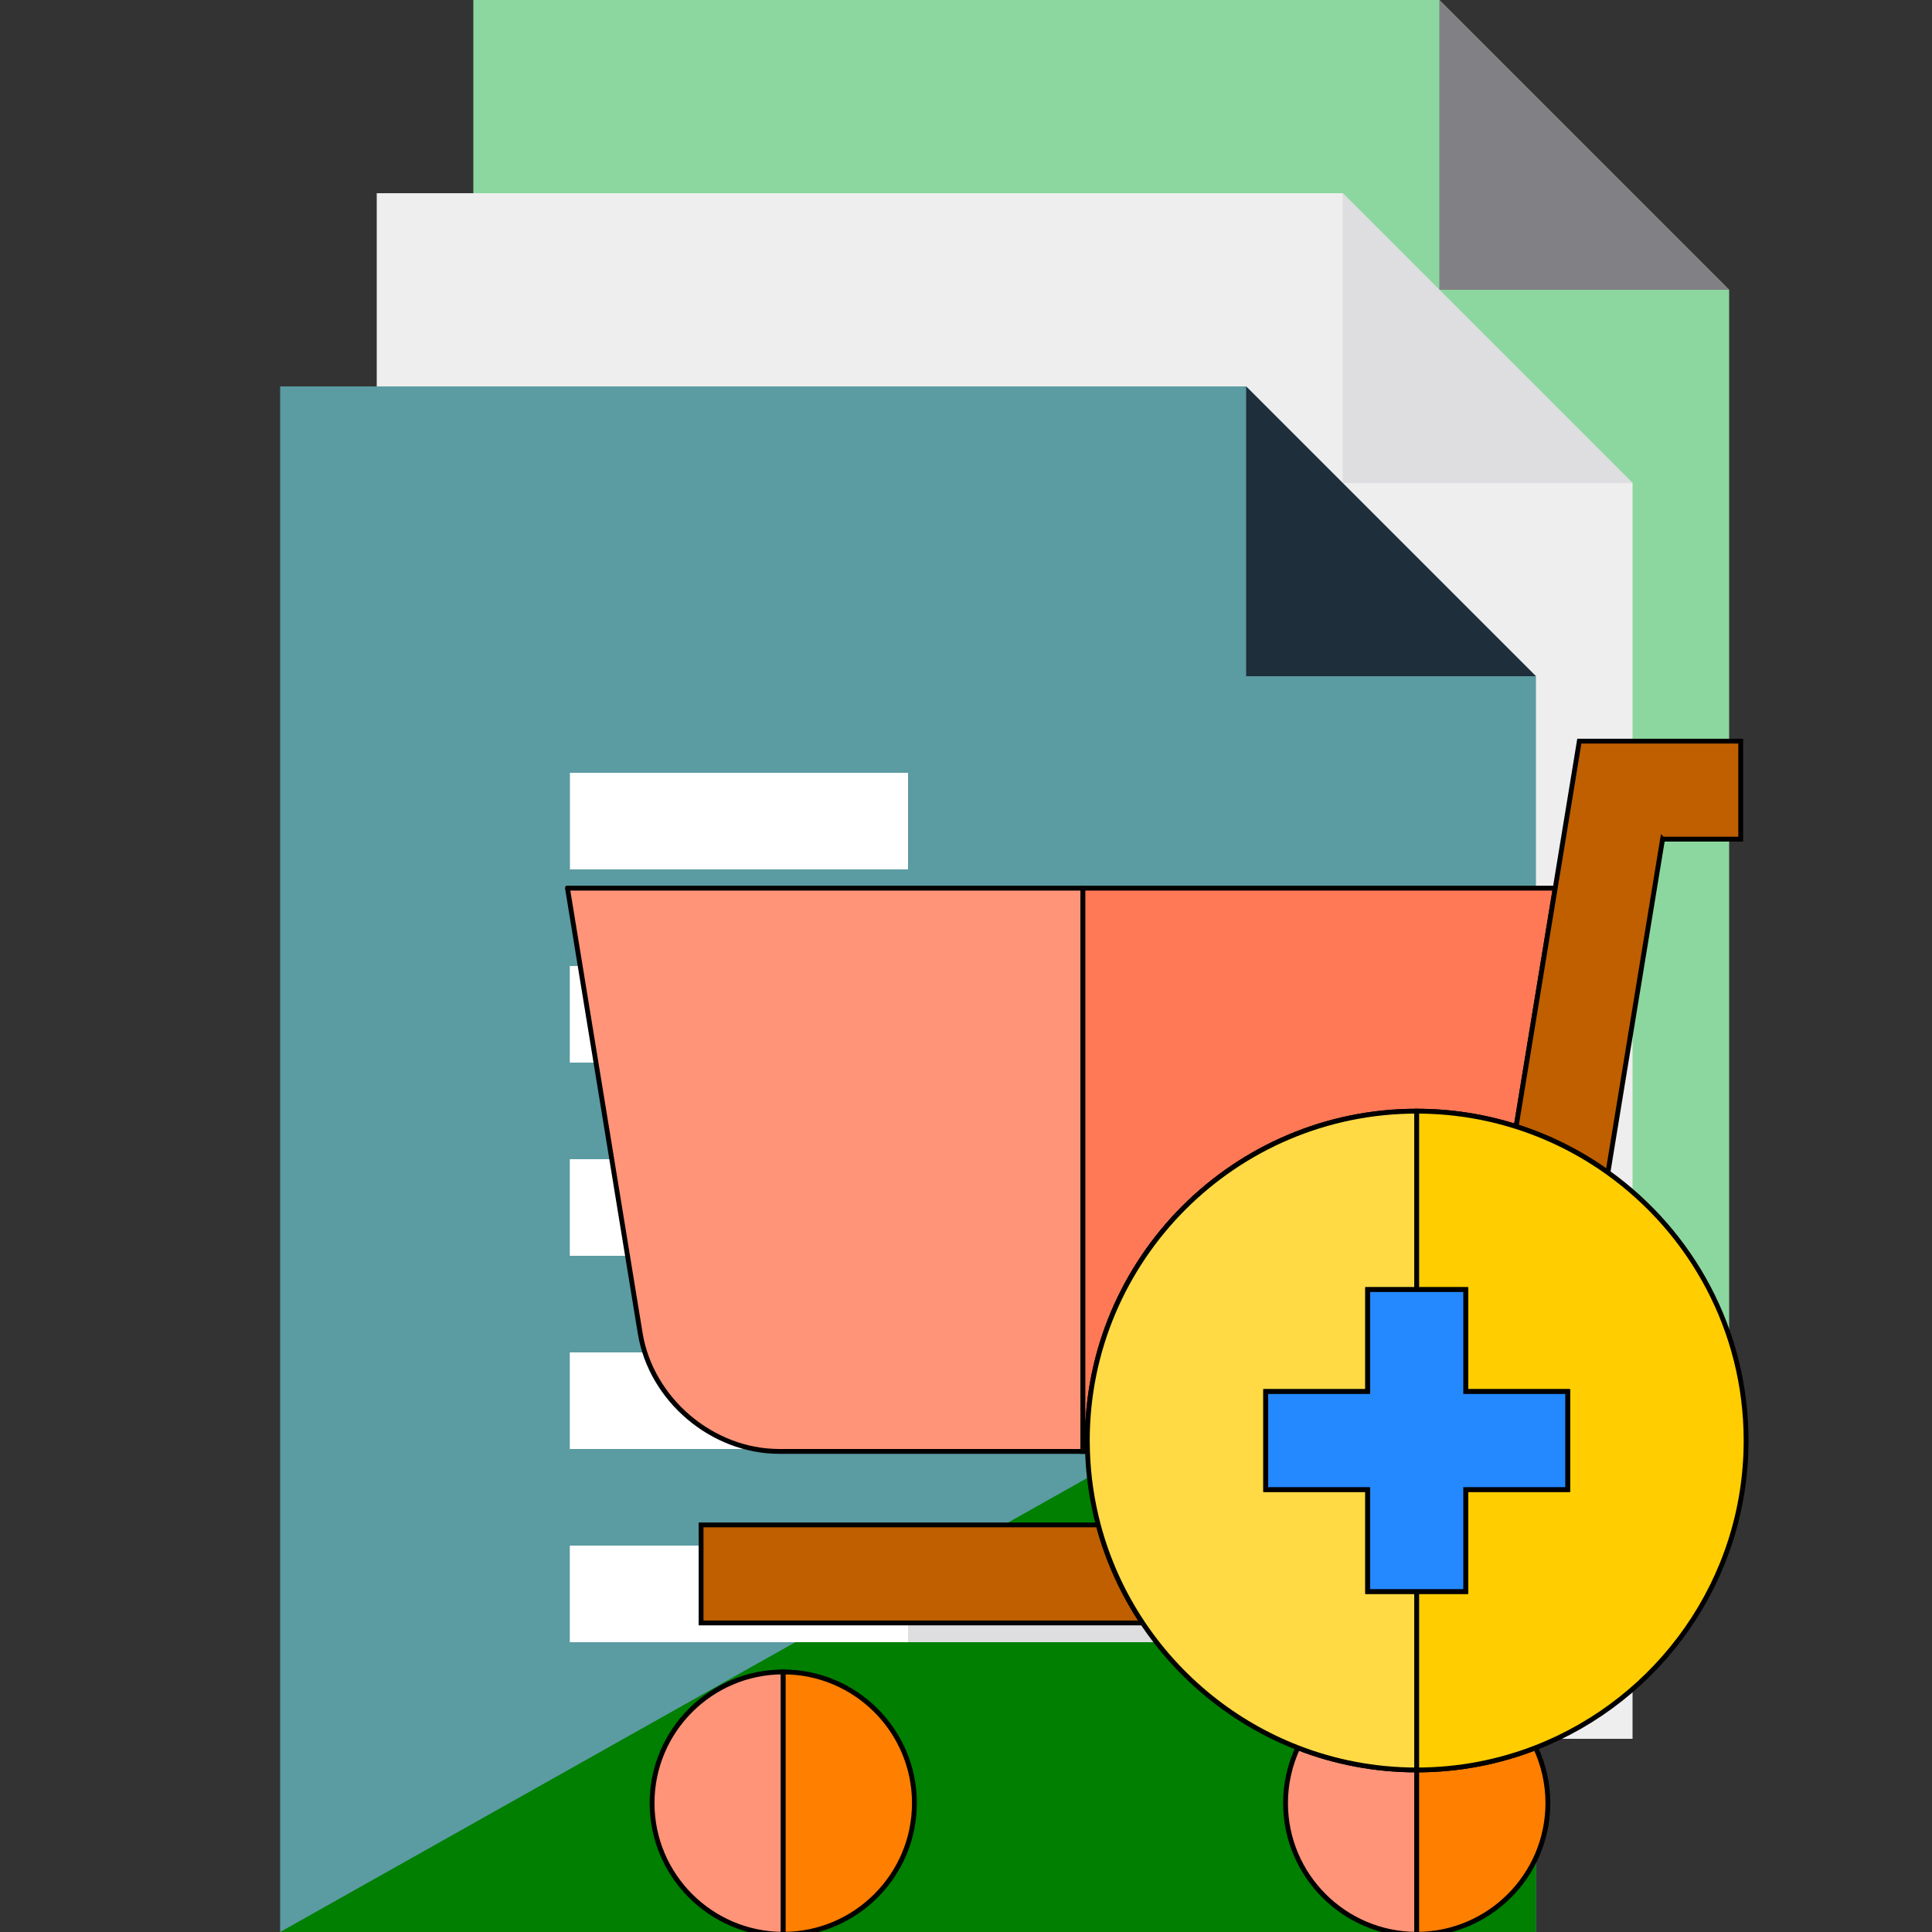 <svg width="400" height="400" xmlns="http://www.w3.org/2000/svg" version="1.1" xml:space="preserve">
 <rect width="100%" height="100%" fill="#333333" stroke="none"/>
 <g>
  <title>Layer 1</title>
  <g id="XMLID_807_">
   <g id="XMLID_808_">
    <polygon id="XMLID_75_" points="98,320 98,0 298,0 358,60 358,320 " fill="#8CD79F"/>
    <polygon id="XMLID_809_" points="298,0 358,60 298,60 " fill="#818085"/>
   </g>
   <g id="XMLID_810_">
    <polygon id="XMLID_72_" points="78,360 78,40 278,40 338,100 338,360 " fill="#EEEEEF"/>
    <polygon id="XMLID_811_" points="278,40 338,100 278,100 " fill="#DEDDE0"/>
   </g>
   <polygon id="XMLID_68_" points="58,400 58,80 258,80 318,140 318,400 " fill="#5B9BA2"/>
   <polygon id="XMLID_812_" points="318,253.75 58,400 318,400 " fill="#007f00"/>
   <rect id="XMLID_813_" x="118" y="200" width="140" height="20" fill="#DEDDE0"/>
   <rect id="XMLID_814_" x="118" y="240" width="140" height="20" fill="#DEDDE0"/>
   <rect id="XMLID_815_" x="118" y="160" width="70" height="20" fill="#FFFFFF"/>
   <rect id="XMLID_816_" x="118" y="200" width="70" height="20" fill="#FFFFFF"/>
   <rect id="XMLID_817_" x="118" y="240" width="70" height="20" fill="#FFFFFF"/>
   <rect id="XMLID_818_" x="118" y="280" width="140" height="20" fill="#DEDDE0"/>
   <rect id="XMLID_819_" x="118" y="280" width="70" height="20" fill="#FFFFFF"/>
   <rect id="XMLID_820_" x="118" y="320" width="140" height="20" fill="#DEDDE0"/>
   <rect id="XMLID_821_" x="118" y="320" width="70" height="20" fill="#FFFFFF"/>
   <polygon id="XMLID_822_" points="258,80 318,140 258,140 " fill="#1E2E3B"/>
  </g>
  <g id="svg_1"/>
  <g id="svg_2"/>
  <g id="svg_3"/>
  <g id="svg_4"/>
  <g id="svg_5"/>
  <g id="svg_6"/>
  <g id="svg_7"/>
  <g id="svg_8"/>
  <g id="svg_9"/>
  <g id="svg_10"/>
  <g id="svg_11"/>
  <g id="svg_12"/>
  <g id="svg_13"/>
  <g id="svg_14"/>
  <g id="svg_15"/>
  <g id="svg_27" stroke="null">
   <path d="m416.962,181.918l15.368,94.059c2.293,13.989 15.193,24.946 29.368,24.946l64.17,0l0,-119.005l-108.906,0l0,0z" fill="#FF9478" id="svg_16" stroke="null"/>
   <path d="m596.39,229.037c7.32,0 14.378,1.139 21.011,3.244l8.255,-50.363l-99.788,0l0,119.005l0.971,0c-0.025,-0.762 -0.042,-1.526 -0.042,-2.293c0,-38.373 31.219,-69.593 69.593,-69.593z" fill="#FF7956" id="svg_17" stroke="null"/>
   <path d="m434.836,375.23c0,15.282 12.433,27.714 27.715,27.714l0,-55.429c-15.282,0 -27.715,12.433 -27.715,27.715l0,0z" fill="#2488FF" id="svg_18" stroke="null"/>
   <path d="m571.274,363.532c-1.663,3.557 -2.598,7.519 -2.598,11.698c0,15.282 12.432,27.714 27.714,27.714l0,-34.721c-8.852,0 -17.321,-1.664 -25.116,-4.691z" fill="#2488FF" id="svg_19" stroke="null"/>
   <path d="m462.55,347.515l0,55.429c15.282,0 27.714,-12.432 27.714,-27.714s-12.432,-27.715 -27.714,-27.715l0,-0z" fill="#005ECE" id="svg_20" stroke="null"/>
   <path d="m596.39,402.944c15.282,0 27.715,-12.432 27.715,-27.714c0,-4.179 -0.935,-8.141 -2.598,-11.698c-7.795,3.027 -16.264,4.691 -25.116,4.691l0,34.721z" fill="#005ECE" id="svg_21" stroke="null"/>
   <path d="m445.19,316.454l0,20.708l93.277,0c-4.181,-6.265 -7.373,-13.242 -9.353,-20.708l-83.924,0z" fill="#2488FF" id="svg_22" stroke="null"/>
   <path d="m648.337,171.564l16.511,0l0,-20.708l-34.101,0l-13.347,81.424c7.006,2.223 13.536,5.527 19.392,9.717l11.545,-70.433l-0,0z" fill="#2488FF" id="svg_23" stroke="null"/>
   <path d="m596.39,347.515l0,-16.988l-10.354,0l0,-21.544l-21.544,0l0,-20.708l21.544,0l0,-21.544l10.354,0l0,-37.695c-38.374,0 -69.593,31.219 -69.593,69.593c0,0.768 0.017,1.531 0.042,2.293c0.174,5.35 0.955,10.549 2.276,15.531c1.98,7.466 5.172,14.443 9.353,20.708c7.908,11.848 19.349,21.144 32.807,26.37c7.795,3.027 16.264,4.691 25.116,4.691l0,-20.708l0,0z" fill="#FFDA44" id="svg_24" stroke="null"/>
   <path d="m665.983,298.63c0,-23.321 -11.532,-43.998 -29.191,-56.632c-5.856,-4.19 -12.385,-7.493 -19.392,-9.717c-6.633,-2.105 -13.691,-3.244 -21.011,-3.244l0,37.695l10.354,0l0,21.544l21.544,0l0,20.708l-21.544,0l0,21.544l-10.354,0l0,16.988l0,20.708c8.852,0 17.321,-1.664 25.116,-4.691c25.997,-10.096 44.477,-35.38 44.477,-64.902l0,0z" fill="#FFCD00" id="svg_25" stroke="null"/>
   <polygon points="586.036,288.276 564.491,288.276 564.491,308.984 586.036,308.984 586.036,330.528 596.39,330.528 606.743,330.528 606.743,308.984 628.288,308.984 628.288,288.276 606.743,288.276 606.743,266.732 596.39,266.732 586.036,266.732 " fill="#2488FF" id="svg_26" stroke="null"/>
  </g>
  <g stroke="null" id="svg_28">
   <g stroke="null" id="svg_29">
    <path stroke="null" fill="#ff9478" d="m117.49,183.884l15.059,92.17c2.247,13.708 14.888,24.445 28.779,24.445l62.882,0l0,-116.616l-106.719,0l-0,0z" id="svg_30"/>
    <path stroke="null" fill="#FF7956" d="m293.314,230.056c7.173,0 14.09,1.117 20.589,3.179l8.089,-49.351l-97.785,0l0,116.615l0.951,0c-0.024,-0.746 -0.041,-1.495 -0.041,-2.247c0,-37.603 30.593,-68.196 68.196,-68.196l0,-0z" id="svg_31"/>
    <path stroke="null" fill="#ff9478" d="m135.004,373.314c0,14.975 12.183,27.158 27.158,27.158l0,-54.316c-14.975,0 -27.158,12.183 -27.158,27.158z" id="svg_32"/>
    <path stroke="null" fill="#ff9478" d="m268.703,361.851c-1.63,3.485 -2.546,7.369 -2.546,11.463c0,14.975 12.183,27.158 27.158,27.158l0,-34.024c-8.674,0 -16.973,-1.631 -24.612,-4.597z" id="svg_33"/>
    <path stroke="null" fill="#ff7f00" d="m162.162,346.156l0,54.316c14.975,0 27.158,-12.183 27.158,-27.158s-12.183,-27.158 -27.158,-27.158z" id="svg_34"/>
    <path stroke="null" fill="#ff7f00" d="m293.314,400.472c14.975,0 27.158,-12.183 27.158,-27.158c0,-4.095 -0.916,-7.978 -2.546,-11.463c-7.638,2.966 -15.938,4.597 -24.612,4.597l0,34.024z" id="svg_35"/>
    <path stroke="null" fill="#bf5f00" d="m145.15,315.718l0,20.292l91.404,0c-4.097,-6.139 -7.225,-12.976 -9.165,-20.292l-82.239,0z" id="svg_36"/>
    <path stroke="null" fill="#bf5f00" d="m344.219,173.738l16.18,0l0,-20.292l-33.417,0l-13.079,79.789c6.866,2.179 13.264,5.416 19.002,9.521l11.313,-69.019z" id="svg_37"/>
    <path stroke="null" fill="#FFDA44" d="m293.314,346.156l0,-16.646l-10.146,0l0,-21.112l-21.112,0l0,-20.292l21.112,0l0,-21.111l10.146,0l0,-36.938c-37.603,0 -68.196,30.593 -68.196,68.196c0,0.752 0.017,1.501 0.041,2.247c0.17,5.242 0.935,10.337 2.23,15.219c1.94,7.316 5.068,14.153 9.165,20.292c7.749,11.611 18.961,20.72 32.148,25.841c7.638,2.966 15.938,4.597 24.612,4.597l0,-20.292l0,0z" id="svg_38"/>
    <path stroke="null" fill="#FFCD00" d="m361.51,298.252c0,-22.853 -11.3,-43.114 -28.605,-55.495c-5.738,-4.106 -12.137,-7.342 -19.002,-9.521c-6.5,-2.063 -13.416,-3.179 -20.589,-3.179l0,36.938l10.146,0l0,21.112l21.112,0l0,20.292l-21.112,0l0,21.112l-10.146,0l0,16.646l0,20.292c8.674,0 16.973,-1.631 24.612,-4.597c25.475,-9.893 43.584,-34.67 43.584,-63.599z" id="svg_39"/>
    <polygon stroke="null" fill="#2488FF" points="283.168,288.107 262.057,288.107 262.057,308.398 283.168,308.398 283.168,329.51 293.314,329.51 303.46,329.51 303.46,308.398 324.572,308.398 324.572,288.107 303.46,288.107 303.46,266.995 293.314,266.995 283.168,266.995 " id="svg_40"/>
   </g>
   <g stroke="null" id="svg_41"/>
   <g stroke="null" id="svg_42"/>
   <g stroke="null" id="svg_43"/>
   <g stroke="null" id="svg_44"/>
   <g stroke="null" id="svg_45"/>
   <g stroke="null" id="svg_46"/>
   <g stroke="null" id="svg_47"/>
   <g stroke="null" id="svg_48"/>
   <g stroke="null" id="svg_49"/>
   <g stroke="null" id="svg_50"/>
   <g stroke="null" id="svg_51"/>
   <g stroke="null" id="svg_52"/>
   <g stroke="null" id="svg_53"/>
   <g stroke="null" id="svg_54"/>
   <g stroke="null" id="svg_55"/>
  </g>
 </g>

</svg>